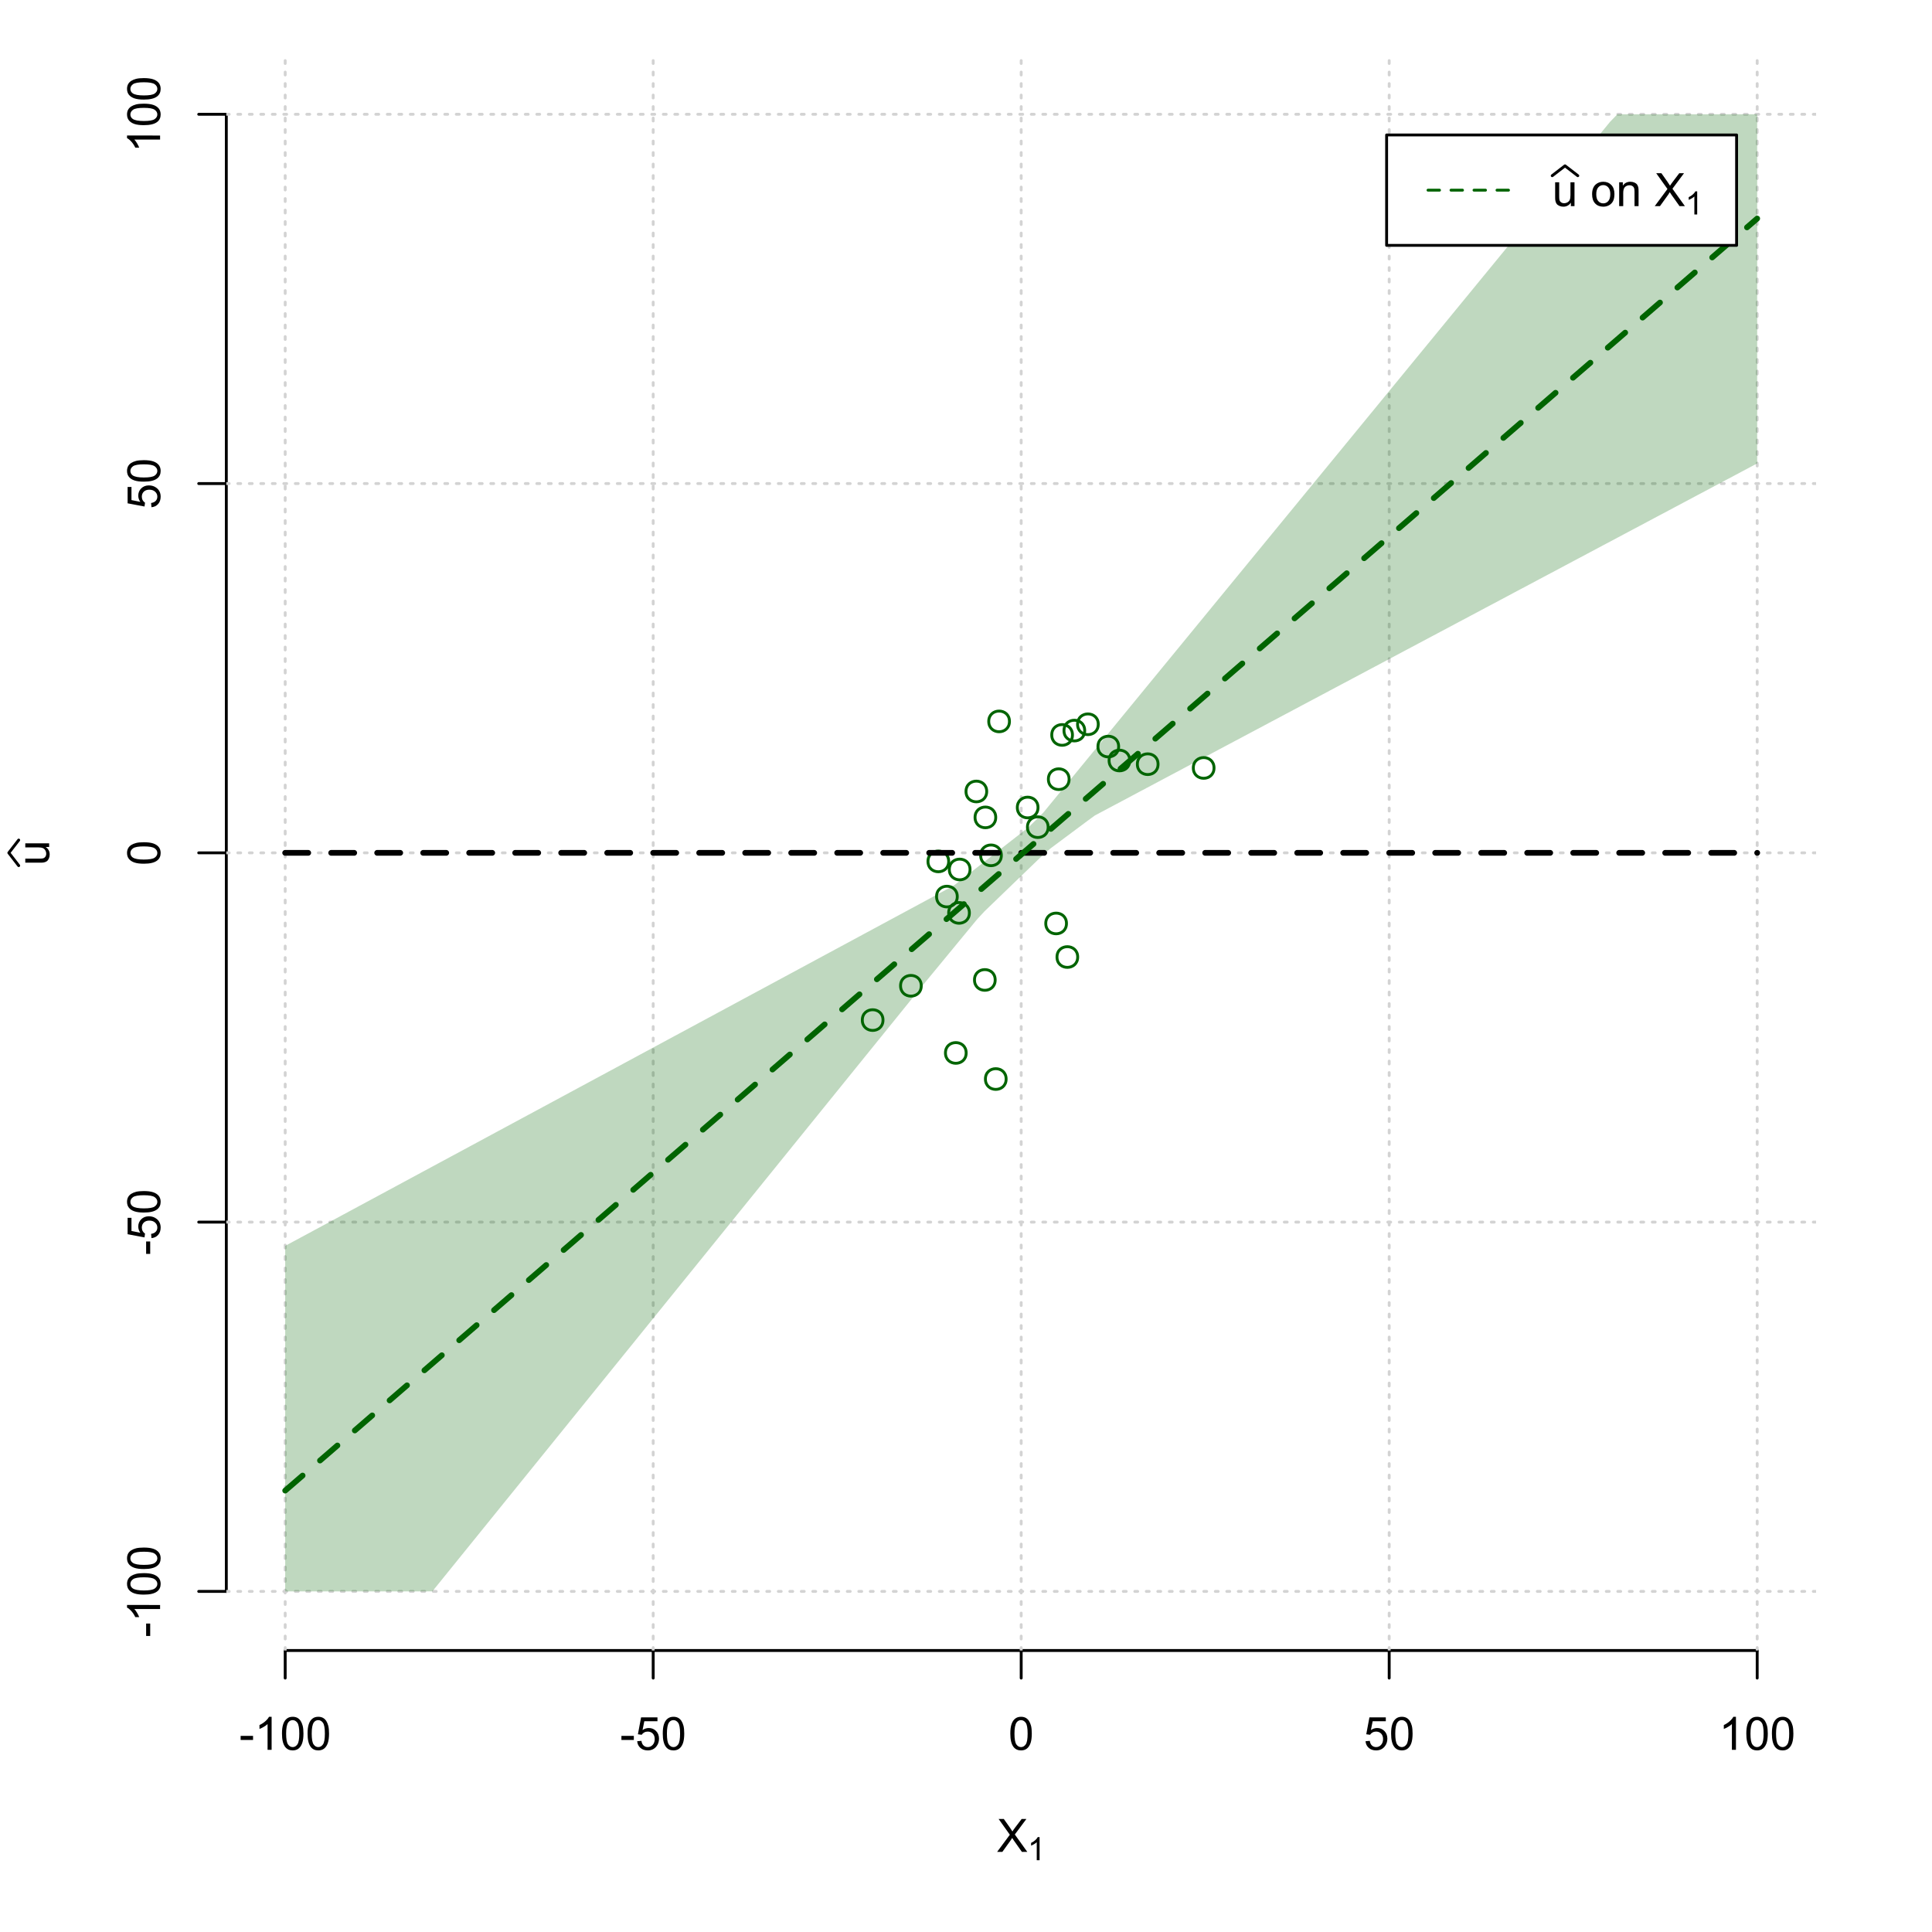 <?xml version="1.0" encoding="UTF-8"?>
<svg xmlns="http://www.w3.org/2000/svg" xmlns:xlink="http://www.w3.org/1999/xlink" width="504pt" height="504pt" viewBox="0 0 504 504" version="1.1">
<defs>
<g>
<symbol overflow="visible" id="glyph0-0">
<path style="stroke:none;" d="M 1.5 0 L 1.5 -7.5 L 7.5 -7.5 L 7.5 0 Z M 1.688 -0.188 L 7.312 -0.188 L 7.312 -7.312 L 1.688 -7.312 Z M 1.688 -0.188 "/>
</symbol>
<symbol overflow="visible" id="glyph0-1">
<path style="stroke:none;" d="M 0.055 0 L 3.375 -4.477 L 0.445 -8.59 L 1.797 -8.59 L 3.359 -6.387 C 3.68 -5.93 3.91 -5.578 4.047 -5.332 C 4.238 -5.645 4.465 -5.969 4.727 -6.312 L 6.457 -8.59 L 7.695 -8.59 L 4.676 -4.539 L 7.93 0 L 6.523 0 L 4.359 -3.062 C 4.238 -3.238 4.113 -3.43 3.984 -3.641 C 3.789 -3.324 3.652 -3.109 3.574 -2.992 L 1.418 0 Z M 0.055 0 "/>
</symbol>
<symbol overflow="visible" id="glyph0-2">
<path style="stroke:none;" d="M 0.383 -2.578 L 0.383 -3.641 L 3.621 -3.641 L 3.621 -2.578 Z M 0.383 -2.578 "/>
</symbol>
<symbol overflow="visible" id="glyph0-3">
<path style="stroke:none;" d="M 4.469 0 L 3.414 0 L 3.414 -6.719 C 3.16 -6.477 2.828 -6.234 2.414 -5.996 C 2 -5.75 1.629 -5.57 1.305 -5.449 L 1.305 -6.469 C 1.895 -6.742 2.41 -7.078 2.852 -7.477 C 3.293 -7.871 3.605 -8.254 3.789 -8.625 L 4.469 -8.625 Z M 4.469 0 "/>
</symbol>
<symbol overflow="visible" id="glyph0-4">
<path style="stroke:none;" d="M 0.5 -4.234 C 0.496 -5.246 0.602 -6.062 0.812 -6.688 C 1.02 -7.305 1.328 -7.785 1.742 -8.121 C 2.148 -8.457 2.668 -8.625 3.297 -8.625 C 3.758 -8.625 4.164 -8.531 4.512 -8.348 C 4.855 -8.16 5.141 -7.891 5.371 -7.543 C 5.594 -7.191 5.773 -6.766 5.906 -6.266 C 6.035 -5.762 6.098 -5.086 6.102 -4.234 C 6.098 -3.227 5.996 -2.414 5.789 -1.797 C 5.578 -1.176 5.266 -0.695 4.859 -0.359 C 4.445 -0.02 3.926 0.145 3.297 0.148 C 2.465 0.145 1.816 -0.148 1.348 -0.742 C 0.781 -1.457 0.496 -2.621 0.5 -4.234 Z M 1.582 -4.234 C 1.582 -2.824 1.746 -1.887 2.074 -1.418 C 2.402 -0.949 2.809 -0.715 3.297 -0.719 C 3.777 -0.715 4.184 -0.949 4.52 -1.422 C 4.848 -1.887 5.016 -2.824 5.016 -4.234 C 5.016 -5.648 4.848 -6.59 4.52 -7.055 C 4.184 -7.516 3.773 -7.746 3.289 -7.75 C 2.801 -7.746 2.414 -7.543 2.125 -7.137 C 1.762 -6.613 1.582 -5.645 1.582 -4.234 Z M 1.582 -4.234 "/>
</symbol>
<symbol overflow="visible" id="glyph0-5">
<path style="stroke:none;" d="M 0.5 -2.25 L 1.605 -2.344 C 1.684 -1.805 1.871 -1.398 2.176 -1.125 C 2.473 -0.852 2.836 -0.715 3.258 -0.719 C 3.766 -0.715 4.195 -0.906 4.547 -1.293 C 4.898 -1.672 5.074 -2.18 5.074 -2.82 C 5.074 -3.414 4.902 -3.891 4.566 -4.242 C 4.227 -4.59 3.785 -4.762 3.242 -4.766 C 2.898 -4.762 2.594 -4.684 2.32 -4.531 C 2.047 -4.375 1.832 -4.176 1.676 -3.93 L 0.688 -4.062 L 1.516 -8.473 L 5.789 -8.473 L 5.789 -7.465 L 2.359 -7.465 L 1.898 -5.156 C 2.414 -5.516 2.953 -5.695 3.523 -5.695 C 4.27 -5.695 4.902 -5.434 5.422 -4.914 C 5.934 -4.395 6.191 -3.727 6.195 -2.914 C 6.191 -2.133 5.965 -1.461 5.516 -0.898 C 4.961 -0.199 4.211 0.145 3.258 0.148 C 2.477 0.145 1.836 -0.07 1.344 -0.508 C 0.844 -0.941 0.562 -1.523 0.5 -2.25 Z M 0.5 -2.25 "/>
</symbol>
<symbol overflow="visible" id="glyph0-6">
<path style="stroke:none;" d="M 4.867 0 L 4.867 -0.914 C 4.379 -0.211 3.723 0.141 2.895 0.141 C 2.527 0.141 2.184 0.07 1.867 -0.07 C 1.547 -0.211 1.309 -0.387 1.156 -0.602 C 1 -0.812 0.895 -1.074 0.832 -1.383 C 0.785 -1.59 0.762 -1.918 0.766 -2.367 L 0.766 -6.223 L 1.82 -6.223 L 1.82 -2.773 C 1.816 -2.219 1.84 -1.848 1.887 -1.656 C 1.949 -1.379 2.09 -1.16 2.309 -1.004 C 2.523 -0.84 2.789 -0.762 3.105 -0.766 C 3.418 -0.762 3.715 -0.844 3.996 -1.008 C 4.273 -1.172 4.469 -1.391 4.586 -1.672 C 4.699 -1.949 4.758 -2.355 4.758 -2.891 L 4.758 -6.223 L 5.812 -6.223 L 5.812 0 Z M 4.867 0 "/>
</symbol>
<symbol overflow="visible" id="glyph0-7">
<path style="stroke:none;" d=""/>
</symbol>
<symbol overflow="visible" id="glyph0-8">
<path style="stroke:none;" d="M 0.398 -3.109 C 0.398 -4.262 0.719 -5.117 1.359 -5.672 C 1.895 -6.133 2.547 -6.363 3.316 -6.363 C 4.172 -6.363 4.871 -6.082 5.414 -5.52 C 5.953 -4.957 6.223 -4.184 6.227 -3.199 C 6.223 -2.398 6.102 -1.766 5.867 -1.309 C 5.625 -0.848 5.277 -0.492 4.82 -0.238 C 4.359 0.016 3.859 0.141 3.316 0.141 C 2.441 0.141 1.734 -0.137 1.203 -0.695 C 0.664 -1.254 0.398 -2.059 0.398 -3.109 Z M 1.484 -3.109 C 1.48 -2.309 1.656 -1.711 2.004 -1.32 C 2.348 -0.922 2.785 -0.727 3.316 -0.727 C 3.84 -0.727 4.273 -0.926 4.621 -1.324 C 4.969 -1.723 5.145 -2.328 5.145 -3.148 C 5.145 -3.914 4.969 -4.496 4.617 -4.895 C 4.266 -5.289 3.832 -5.488 3.316 -5.492 C 2.785 -5.488 2.348 -5.293 2.004 -4.898 C 1.656 -4.5 1.48 -3.902 1.484 -3.109 Z M 1.484 -3.109 "/>
</symbol>
<symbol overflow="visible" id="glyph0-9">
<path style="stroke:none;" d="M 0.789 0 L 0.789 -6.223 L 1.742 -6.223 L 1.742 -5.336 C 2.195 -6.02 2.855 -6.363 3.719 -6.363 C 4.09 -6.363 4.434 -6.293 4.754 -6.16 C 5.066 -6.023 5.305 -5.848 5.461 -5.633 C 5.617 -5.41 5.727 -5.152 5.789 -4.852 C 5.828 -4.656 5.848 -4.312 5.848 -3.828 L 5.848 0 L 4.793 0 L 4.793 -3.785 C 4.793 -4.215 4.75 -4.535 4.668 -4.75 C 4.586 -4.961 4.441 -5.129 4.234 -5.258 C 4.023 -5.383 3.777 -5.449 3.5 -5.449 C 3.047 -5.449 2.66 -5.305 2.332 -5.02 C 2.004 -4.734 1.84 -4.195 1.844 -3.398 L 1.844 0 Z M 0.789 0 "/>
</symbol>
<symbol overflow="visible" id="glyph1-0">
<path style="stroke:none;" d="M 1.051 0 L 1.051 -5.25 L 5.25 -5.25 L 5.25 0 Z M 1.18 -0.133 L 5.117 -0.133 L 5.117 -5.117 L 1.18 -5.117 Z M 1.18 -0.133 "/>
</symbol>
<symbol overflow="visible" id="glyph1-1">
<path style="stroke:none;" d="M 3.129 0 L 2.391 0 L 2.391 -4.703 C 2.211 -4.531 1.977 -4.363 1.691 -4.195 C 1.398 -4.023 1.141 -3.895 0.914 -3.812 L 0.914 -4.527 C 1.328 -4.719 1.688 -4.953 1.996 -5.234 C 2.305 -5.508 2.523 -5.777 2.652 -6.039 L 3.129 -6.039 Z M 3.129 0 "/>
</symbol>
<symbol overflow="visible" id="glyph2-0">
<path style="stroke:none;" d="M 0 -1.5 L -7.5 -1.5 L -7.5 -7.5 L 0 -7.5 Z M -0.188 -1.688 L -0.188 -7.312 L -7.312 -7.312 L -7.312 -1.688 Z M -0.188 -1.688 "/>
</symbol>
<symbol overflow="visible" id="glyph2-1">
<path style="stroke:none;" d="M 0 -4.867 L -0.914 -4.867 C -0.211 -4.379 0.141 -3.723 0.141 -2.895 C 0.141 -2.527 0.07 -2.184 -0.07 -1.867 C -0.211 -1.547 -0.387 -1.309 -0.598 -1.156 C -0.809 -1 -1.07 -0.895 -1.383 -0.832 C -1.59 -0.789 -1.918 -0.766 -2.367 -0.77 L -6.223 -0.77 L -6.223 -1.824 L -2.773 -1.824 C -2.219 -1.82 -1.848 -1.844 -1.656 -1.887 C -1.379 -1.949 -1.16 -2.09 -1.004 -2.309 C -0.84 -2.523 -0.762 -2.789 -0.766 -3.105 C -0.762 -3.418 -0.844 -3.715 -1.008 -3.996 C -1.172 -4.273 -1.391 -4.469 -1.672 -4.586 C -1.945 -4.699 -2.352 -4.758 -2.887 -4.758 L -6.223 -4.758 L -6.223 -5.812 L 0 -5.812 Z M 0 -4.867 "/>
</symbol>
<symbol overflow="visible" id="glyph2-2">
<path style="stroke:none;" d="M -2.578 -0.383 L -3.641 -0.383 L -3.641 -3.621 L -2.578 -3.621 Z M -2.578 -0.383 "/>
</symbol>
<symbol overflow="visible" id="glyph2-3">
<path style="stroke:none;" d="M 0 -4.469 L 0 -3.414 L -6.719 -3.418 C -6.477 -3.16 -6.234 -2.828 -5.996 -2.418 C -5.75 -2.004 -5.57 -1.633 -5.449 -1.309 L -6.469 -1.309 C -6.742 -1.895 -7.078 -2.41 -7.477 -2.852 C -7.871 -3.293 -8.254 -3.605 -8.625 -3.793 L -8.625 -4.473 Z M 0 -4.469 "/>
</symbol>
<symbol overflow="visible" id="glyph2-4">
<path style="stroke:none;" d="M -4.234 -0.5 C -5.246 -0.496 -6.062 -0.602 -6.688 -0.812 C -7.305 -1.02 -7.785 -1.328 -8.121 -1.742 C -8.457 -2.152 -8.625 -2.672 -8.625 -3.301 C -8.625 -3.758 -8.531 -4.164 -8.348 -4.512 C -8.16 -4.859 -7.891 -5.145 -7.543 -5.371 C -7.191 -5.594 -6.766 -5.773 -6.266 -5.906 C -5.762 -6.035 -5.086 -6.098 -4.234 -6.102 C -3.223 -6.098 -2.41 -5.996 -1.793 -5.789 C -1.176 -5.578 -0.695 -5.266 -0.359 -4.859 C -0.02 -4.445 0.145 -3.926 0.148 -3.297 C 0.145 -2.465 -0.148 -1.816 -0.742 -1.348 C -1.457 -0.781 -2.621 -0.496 -4.234 -0.5 Z M -4.234 -1.582 C -2.824 -1.582 -1.887 -1.746 -1.418 -2.074 C -0.949 -2.402 -0.715 -2.809 -0.719 -3.297 C -0.715 -3.777 -0.949 -4.184 -1.422 -4.52 C -1.887 -4.848 -2.824 -5.016 -4.234 -5.016 C -5.648 -5.016 -6.59 -4.848 -7.055 -4.52 C -7.516 -4.188 -7.746 -3.777 -7.75 -3.289 C -7.746 -2.801 -7.543 -2.414 -7.137 -2.129 C -6.613 -1.762 -5.645 -1.582 -4.234 -1.582 Z M -4.234 -1.582 "/>
</symbol>
<symbol overflow="visible" id="glyph2-5">
<path style="stroke:none;" d="M -2.25 -0.5 L -2.344 -1.605 C -1.805 -1.684 -1.398 -1.871 -1.125 -2.176 C -0.852 -2.473 -0.715 -2.836 -0.719 -3.258 C -0.715 -3.766 -0.906 -4.195 -1.293 -4.547 C -1.672 -4.898 -2.18 -5.074 -2.816 -5.074 C -3.414 -5.074 -3.891 -4.902 -4.242 -4.566 C -4.59 -4.227 -4.762 -3.785 -4.766 -3.242 C -4.762 -2.898 -4.684 -2.594 -4.531 -2.32 C -4.375 -2.047 -4.176 -1.832 -3.93 -1.676 L -4.062 -0.688 L -8.473 -1.52 L -8.473 -5.789 L -7.465 -5.789 L -7.465 -2.363 L -5.156 -1.898 C -5.516 -2.414 -5.695 -2.953 -5.695 -3.523 C -5.695 -4.27 -5.434 -4.902 -4.914 -5.422 C -4.395 -5.934 -3.727 -6.191 -2.91 -6.195 C -2.133 -6.191 -1.461 -5.965 -0.895 -5.516 C -0.199 -4.961 0.145 -4.211 0.148 -3.258 C 0.145 -2.477 -0.07 -1.836 -0.508 -1.344 C -0.941 -0.848 -1.523 -0.566 -2.25 -0.5 Z M -2.25 -0.5 "/>
</symbol>
</g>
<clipPath id="clip1">
  <path d="M 74 14.398 L 75 14.398 L 75 430.559 L 74 430.559 Z M 74 14.398 "/>
</clipPath>
<clipPath id="clip2">
  <path d="M 170 14.398 L 171 14.398 L 171 430.559 L 170 430.559 Z M 170 14.398 "/>
</clipPath>
<clipPath id="clip3">
  <path d="M 266 14.398 L 267 14.398 L 267 430.559 L 266 430.559 Z M 266 14.398 "/>
</clipPath>
<clipPath id="clip4">
  <path d="M 362 14.398 L 363 14.398 L 363 430.559 L 362 430.559 Z M 362 14.398 "/>
</clipPath>
<clipPath id="clip5">
  <path d="M 458 14.398 L 459 14.398 L 459 430.559 L 458 430.559 Z M 458 14.398 "/>
</clipPath>
<clipPath id="clip6">
  <path d="M 59.039 414 L 473.758 414 L 473.758 416 L 59.039 416 Z M 59.039 414 "/>
</clipPath>
<clipPath id="clip7">
  <path d="M 59.039 318 L 473.758 318 L 473.758 320 L 59.039 320 Z M 59.039 318 "/>
</clipPath>
<clipPath id="clip8">
  <path d="M 59.039 222 L 473.758 222 L 473.758 223 L 59.039 223 Z M 59.039 222 "/>
</clipPath>
<clipPath id="clip9">
  <path d="M 59.039 125 L 473.758 125 L 473.758 127 L 59.039 127 Z M 59.039 125 "/>
</clipPath>
<clipPath id="clip10">
  <path d="M 59.039 29 L 473.758 29 L 473.758 31 L 59.039 31 Z M 59.039 29 "/>
</clipPath>
</defs>
<g id="surface5886">
<rect x="0" y="0" width="504" height="504" style="fill:rgb(100%,100%,100%);fill-opacity:1;stroke:none;"/>
<g style="fill:rgb(0%,0%,0%);fill-opacity:1;">
  <use xlink:href="#glyph0-1" x="260.062" y="483.102"/>
</g>
<g style="fill:rgb(0%,0%,0%);fill-opacity:1;">
  <use xlink:href="#glyph1-1" x="268.066" y="485.281"/>
</g>
<g style="fill:rgb(0%,0%,0%);fill-opacity:1;">
  <use xlink:href="#glyph2-1" x="12.82" y="225.816"/>
</g>
<path style="fill:none;stroke-width:0.75;stroke-linecap:round;stroke-linejoin:round;stroke:rgb(0%,0%,0%);stroke-opacity:1;stroke-miterlimit:10;" d="M 4.879 225.816 L 2.301 222.48 L 4.879 219.145 "/>
<path style="fill:none;stroke-width:0.75;stroke-linecap:round;stroke-linejoin:round;stroke:rgb(0%,0%,0%);stroke-opacity:1;stroke-miterlimit:10;" d="M 74.398 430.559 L 458.398 430.559 "/>
<path style="fill:none;stroke-width:0.75;stroke-linecap:round;stroke-linejoin:round;stroke:rgb(0%,0%,0%);stroke-opacity:1;stroke-miterlimit:10;" d="M 74.398 430.559 L 74.398 437.762 "/>
<path style="fill:none;stroke-width:0.75;stroke-linecap:round;stroke-linejoin:round;stroke:rgb(0%,0%,0%);stroke-opacity:1;stroke-miterlimit:10;" d="M 170.398 430.559 L 170.398 437.762 "/>
<path style="fill:none;stroke-width:0.75;stroke-linecap:round;stroke-linejoin:round;stroke:rgb(0%,0%,0%);stroke-opacity:1;stroke-miterlimit:10;" d="M 266.398 430.559 L 266.398 437.762 "/>
<path style="fill:none;stroke-width:0.75;stroke-linecap:round;stroke-linejoin:round;stroke:rgb(0%,0%,0%);stroke-opacity:1;stroke-miterlimit:10;" d="M 362.398 430.559 L 362.398 437.762 "/>
<path style="fill:none;stroke-width:0.75;stroke-linecap:round;stroke-linejoin:round;stroke:rgb(0%,0%,0%);stroke-opacity:1;stroke-miterlimit:10;" d="M 458.398 430.559 L 458.398 437.762 "/>
<g style="fill:rgb(0%,0%,0%);fill-opacity:1;">
  <use xlink:href="#glyph0-2" x="62.391" y="456.48"/>
  <use xlink:href="#glyph0-3" x="66.387" y="456.48"/>
  <use xlink:href="#glyph0-4" x="73.061" y="456.48"/>
  <use xlink:href="#glyph0-4" x="79.734" y="456.48"/>
</g>
<g style="fill:rgb(0%,0%,0%);fill-opacity:1;">
  <use xlink:href="#glyph0-2" x="161.727" y="456.48"/>
  <use xlink:href="#glyph0-5" x="165.723" y="456.48"/>
  <use xlink:href="#glyph0-4" x="172.396" y="456.48"/>
</g>
<g style="fill:rgb(0%,0%,0%);fill-opacity:1;">
  <use xlink:href="#glyph0-4" x="263.062" y="456.48"/>
</g>
<g style="fill:rgb(0%,0%,0%);fill-opacity:1;">
  <use xlink:href="#glyph0-5" x="355.727" y="456.48"/>
  <use xlink:href="#glyph0-4" x="362.4" y="456.48"/>
</g>
<g style="fill:rgb(0%,0%,0%);fill-opacity:1;">
  <use xlink:href="#glyph0-3" x="448.387" y="456.48"/>
  <use xlink:href="#glyph0-4" x="455.061" y="456.48"/>
  <use xlink:href="#glyph0-4" x="461.734" y="456.48"/>
</g>
<path style="fill:none;stroke-width:0.75;stroke-linecap:round;stroke-linejoin:round;stroke:rgb(0%,0%,0%);stroke-opacity:1;stroke-miterlimit:10;" d="M 59.039 415.148 L 59.039 29.812 "/>
<path style="fill:none;stroke-width:0.75;stroke-linecap:round;stroke-linejoin:round;stroke:rgb(0%,0%,0%);stroke-opacity:1;stroke-miterlimit:10;" d="M 59.039 415.148 L 51.84 415.148 "/>
<path style="fill:none;stroke-width:0.75;stroke-linecap:round;stroke-linejoin:round;stroke:rgb(0%,0%,0%);stroke-opacity:1;stroke-miterlimit:10;" d="M 59.039 318.812 L 51.84 318.812 "/>
<path style="fill:none;stroke-width:0.75;stroke-linecap:round;stroke-linejoin:round;stroke:rgb(0%,0%,0%);stroke-opacity:1;stroke-miterlimit:10;" d="M 59.039 222.48 L 51.84 222.48 "/>
<path style="fill:none;stroke-width:0.75;stroke-linecap:round;stroke-linejoin:round;stroke:rgb(0%,0%,0%);stroke-opacity:1;stroke-miterlimit:10;" d="M 59.039 126.148 L 51.84 126.148 "/>
<path style="fill:none;stroke-width:0.75;stroke-linecap:round;stroke-linejoin:round;stroke:rgb(0%,0%,0%);stroke-opacity:1;stroke-miterlimit:10;" d="M 59.039 29.812 L 51.84 29.812 "/>
<g style="fill:rgb(0%,0%,0%);fill-opacity:1;">
  <use xlink:href="#glyph2-2" x="41.762" y="427.156"/>
  <use xlink:href="#glyph2-3" x="41.762" y="423.16"/>
  <use xlink:href="#glyph2-4" x="41.762" y="416.486"/>
  <use xlink:href="#glyph2-4" x="41.762" y="409.812"/>
</g>
<g style="fill:rgb(0%,0%,0%);fill-opacity:1;">
  <use xlink:href="#glyph2-2" x="41.762" y="327.484"/>
  <use xlink:href="#glyph2-5" x="41.762" y="323.488"/>
  <use xlink:href="#glyph2-4" x="41.762" y="316.814"/>
</g>
<g style="fill:rgb(0%,0%,0%);fill-opacity:1;">
  <use xlink:href="#glyph2-4" x="41.762" y="225.816"/>
</g>
<g style="fill:rgb(0%,0%,0%);fill-opacity:1;">
  <use xlink:href="#glyph2-5" x="41.762" y="132.82"/>
  <use xlink:href="#glyph2-4" x="41.762" y="126.146"/>
</g>
<g style="fill:rgb(0%,0%,0%);fill-opacity:1;">
  <use xlink:href="#glyph2-3" x="41.762" y="39.824"/>
  <use xlink:href="#glyph2-4" x="41.762" y="33.15"/>
  <use xlink:href="#glyph2-4" x="41.762" y="26.477"/>
</g>
<g clip-path="url(#clip1)" clip-rule="nonzero">
<path style="fill:none;stroke-width:0.75;stroke-linecap:round;stroke-linejoin:round;stroke:rgb(82.745%,82.745%,82.745%);stroke-opacity:1;stroke-dasharray:0.75,2.25;stroke-miterlimit:10;" d="M 74.398 430.559 L 74.398 14.398 "/>
</g>
<g clip-path="url(#clip2)" clip-rule="nonzero">
<path style="fill:none;stroke-width:0.75;stroke-linecap:round;stroke-linejoin:round;stroke:rgb(82.745%,82.745%,82.745%);stroke-opacity:1;stroke-dasharray:0.75,2.25;stroke-miterlimit:10;" d="M 170.398 430.559 L 170.398 14.398 "/>
</g>
<g clip-path="url(#clip3)" clip-rule="nonzero">
<path style="fill:none;stroke-width:0.75;stroke-linecap:round;stroke-linejoin:round;stroke:rgb(82.745%,82.745%,82.745%);stroke-opacity:1;stroke-dasharray:0.75,2.25;stroke-miterlimit:10;" d="M 266.398 430.559 L 266.398 14.398 "/>
</g>
<g clip-path="url(#clip4)" clip-rule="nonzero">
<path style="fill:none;stroke-width:0.75;stroke-linecap:round;stroke-linejoin:round;stroke:rgb(82.745%,82.745%,82.745%);stroke-opacity:1;stroke-dasharray:0.75,2.25;stroke-miterlimit:10;" d="M 362.398 430.559 L 362.398 14.398 "/>
</g>
<g clip-path="url(#clip5)" clip-rule="nonzero">
<path style="fill:none;stroke-width:0.75;stroke-linecap:round;stroke-linejoin:round;stroke:rgb(82.745%,82.745%,82.745%);stroke-opacity:1;stroke-dasharray:0.75,2.25;stroke-miterlimit:10;" d="M 458.398 430.559 L 458.398 14.398 "/>
</g>
<g clip-path="url(#clip6)" clip-rule="nonzero">
<path style="fill:none;stroke-width:0.75;stroke-linecap:round;stroke-linejoin:round;stroke:rgb(82.745%,82.745%,82.745%);stroke-opacity:1;stroke-dasharray:0.75,2.25;stroke-miterlimit:10;" d="M 59.039 415.148 L 473.762 415.148 "/>
</g>
<g clip-path="url(#clip7)" clip-rule="nonzero">
<path style="fill:none;stroke-width:0.75;stroke-linecap:round;stroke-linejoin:round;stroke:rgb(82.745%,82.745%,82.745%);stroke-opacity:1;stroke-dasharray:0.75,2.25;stroke-miterlimit:10;" d="M 59.039 318.812 L 473.762 318.812 "/>
</g>
<g clip-path="url(#clip8)" clip-rule="nonzero">
<path style="fill:none;stroke-width:0.75;stroke-linecap:round;stroke-linejoin:round;stroke:rgb(82.745%,82.745%,82.745%);stroke-opacity:1;stroke-dasharray:0.75,2.25;stroke-miterlimit:10;" d="M 59.039 222.48 L 473.762 222.48 "/>
</g>
<g clip-path="url(#clip9)" clip-rule="nonzero">
<path style="fill:none;stroke-width:0.75;stroke-linecap:round;stroke-linejoin:round;stroke:rgb(82.745%,82.745%,82.745%);stroke-opacity:1;stroke-dasharray:0.75,2.25;stroke-miterlimit:10;" d="M 59.039 126.148 L 473.762 126.148 "/>
</g>
<g clip-path="url(#clip10)" clip-rule="nonzero">
<path style="fill:none;stroke-width:0.75;stroke-linecap:round;stroke-linejoin:round;stroke:rgb(82.745%,82.745%,82.745%);stroke-opacity:1;stroke-dasharray:0.75,2.25;stroke-miterlimit:10;" d="M 59.039 29.812 L 473.762 29.812 "/>
</g>
<path style=" stroke:none;fill-rule:nonzero;fill:rgb(0%,39.216%,0%);fill-opacity:0.251;" d="M 74.398 415.148 L 74.398 325.008 L 76.32 323.977 L 78.238 322.945 L 80.16 321.91 L 82.078 320.875 L 85.922 318.805 L 87.84 317.77 L 89.762 316.734 L 91.68 315.699 L 93.602 314.664 L 95.52 313.629 L 97.441 312.598 L 99.359 311.562 L 101.281 310.527 L 103.199 309.492 L 105.121 308.457 L 107.039 307.422 L 108.961 306.387 L 110.879 305.352 L 112.801 304.316 L 114.719 303.281 L 116.641 302.246 L 118.559 301.215 L 120.48 300.18 L 122.398 299.145 L 124.32 298.109 L 126.238 297.074 L 128.16 296.039 L 130.078 295.004 L 133.922 292.934 L 135.84 291.898 L 137.762 290.867 L 139.68 289.832 L 141.602 288.797 L 143.52 287.762 L 145.441 286.727 L 147.359 285.691 L 149.281 284.656 L 151.199 283.621 L 153.121 282.586 L 155.039 281.551 L 156.961 280.516 L 158.879 279.484 L 160.801 278.449 L 162.719 277.414 L 164.641 276.379 L 166.559 275.344 L 168.48 274.309 L 170.398 273.273 L 172.32 272.238 L 174.238 271.203 L 176.16 270.168 L 178.078 269.137 L 181.922 267.066 L 183.84 266.031 L 185.762 264.996 L 187.68 263.961 L 189.602 262.926 L 191.52 261.891 L 193.441 260.855 L 195.359 259.82 L 197.281 258.785 L 199.199 257.754 L 201.121 256.719 L 203.039 255.684 L 204.961 254.648 L 206.879 253.613 L 208.801 252.578 L 210.719 251.543 L 212.641 250.508 L 214.559 249.473 L 216.48 248.438 L 218.398 247.406 L 220.32 246.371 L 222.238 245.336 L 224.16 244.301 L 226.078 243.266 L 229.922 241.195 L 231.84 240.16 L 233.762 239.125 L 235.68 238.09 L 237.602 237.055 L 239.52 236.023 L 241.441 234.988 L 243.359 233.953 L 245.281 232.918 L 247.199 231.883 L 249.121 230.793 L 251.039 229.297 L 252.961 227.797 L 254.879 226.297 L 256.801 224.797 L 258.719 223.297 L 260.641 221.797 L 262.559 220.297 L 264.48 218.801 L 266.398 217.301 L 268.32 215.801 L 270.238 213.918 L 272.16 212 L 274.078 209.66 L 277.922 204.98 L 279.84 202.641 L 281.762 200.297 L 283.68 197.957 L 285.602 195.617 L 287.52 193.277 L 289.441 190.938 L 291.359 188.598 L 293.281 186.258 L 295.199 183.918 L 297.121 181.578 L 299.039 179.234 L 300.961 176.895 L 302.879 174.555 L 304.801 172.215 L 306.719 169.875 L 308.641 167.535 L 310.559 165.195 L 312.48 162.855 L 314.398 160.516 L 316.32 158.172 L 318.238 155.832 L 320.16 153.492 L 322.078 151.152 L 325.922 146.473 L 327.84 144.133 L 329.762 141.793 L 331.68 139.453 L 333.602 137.109 L 335.52 134.77 L 337.441 132.43 L 339.359 130.09 L 341.281 127.75 L 343.199 125.41 L 345.121 123.07 L 347.039 120.73 L 348.961 118.391 L 350.879 116.047 L 352.801 113.707 L 354.719 111.367 L 356.641 109.027 L 358.559 106.688 L 360.48 104.348 L 362.398 102.008 L 364.32 99.668 L 366.238 97.328 L 368.16 94.984 L 370.078 92.645 L 373.922 87.965 L 375.84 85.625 L 377.762 83.285 L 379.68 80.945 L 381.602 78.605 L 383.52 76.266 L 385.441 73.922 L 387.359 71.582 L 389.281 69.242 L 391.199 66.902 L 393.121 64.562 L 395.039 62.223 L 396.961 59.883 L 398.879 57.543 L 400.801 55.203 L 402.719 52.859 L 404.641 50.52 L 406.559 48.18 L 408.48 45.84 L 410.398 43.5 L 412.32 41.16 L 414.238 38.82 L 416.16 36.48 L 418.078 34.141 L 420 31.797 L 421.922 29.812 L 458.398 29.812 L 458.398 120.887 L 456.48 121.91 L 454.559 122.93 L 452.641 123.949 L 450.719 124.969 L 448.801 125.992 L 446.879 127.012 L 444.961 128.031 L 443.039 129.051 L 441.121 130.074 L 439.199 131.094 L 437.281 132.113 L 435.359 133.137 L 433.441 134.156 L 431.52 135.176 L 429.602 136.195 L 427.68 137.219 L 425.762 138.238 L 423.84 139.258 L 421.922 140.277 L 420 141.301 L 418.078 142.32 L 416.16 143.34 L 414.238 144.363 L 412.32 145.383 L 410.398 146.402 L 408.48 147.422 L 406.559 148.445 L 404.641 149.465 L 402.719 150.484 L 400.801 151.504 L 398.879 152.527 L 396.961 153.547 L 395.039 154.566 L 393.121 155.59 L 391.199 156.609 L 389.281 157.629 L 387.359 158.648 L 385.441 159.672 L 383.52 160.691 L 381.602 161.711 L 379.68 162.734 L 377.762 163.754 L 375.84 164.773 L 373.922 165.793 L 372 166.816 L 370.078 167.836 L 368.16 168.855 L 366.238 169.875 L 364.32 170.898 L 362.398 171.918 L 360.48 172.938 L 358.559 173.961 L 356.641 174.98 L 354.719 176 L 352.801 177.02 L 350.879 178.043 L 348.961 179.062 L 347.039 180.082 L 345.121 181.102 L 343.199 182.125 L 341.281 183.145 L 339.359 184.164 L 337.441 185.188 L 335.52 186.207 L 333.602 187.227 L 331.68 188.246 L 329.762 189.27 L 327.84 190.289 L 325.922 191.309 L 324 192.328 L 322.078 193.352 L 320.16 194.371 L 318.238 195.391 L 316.32 196.414 L 314.398 197.434 L 312.48 198.453 L 310.559 199.473 L 308.641 200.496 L 306.719 201.516 L 304.801 202.535 L 302.879 203.555 L 300.961 204.578 L 299.039 205.598 L 297.121 206.617 L 295.199 207.641 L 293.281 208.66 L 291.359 209.68 L 289.441 210.699 L 287.52 211.723 L 285.602 212.742 L 283.68 214.148 L 281.762 215.578 L 279.84 217.008 L 277.922 218.438 L 276 219.871 L 274.078 221.301 L 272.16 222.957 L 270.238 224.809 L 268.32 226.66 L 266.398 228.512 L 264.48 230.359 L 262.559 232.211 L 260.641 234.062 L 258.719 235.914 L 256.801 237.766 L 254.879 239.84 L 252.961 242.172 L 251.039 244.5 L 249.121 246.832 L 247.199 249.164 L 245.281 251.496 L 243.359 253.824 L 241.441 256.156 L 239.52 258.512 L 237.602 260.887 L 235.68 263.258 L 233.762 265.633 L 231.84 268.004 L 229.922 270.379 L 228 272.75 L 226.078 275.125 L 224.16 277.496 L 222.238 279.871 L 220.32 282.242 L 218.398 284.617 L 216.48 286.988 L 214.559 289.359 L 212.641 291.734 L 210.719 294.105 L 208.801 296.48 L 206.879 298.852 L 204.961 301.227 L 203.039 303.598 L 201.121 305.973 L 199.199 308.344 L 197.281 310.719 L 195.359 313.09 L 193.441 315.465 L 191.52 317.836 L 189.602 320.207 L 187.68 322.582 L 185.762 324.953 L 183.84 327.328 L 181.922 329.699 L 180 332.074 L 178.078 334.445 L 176.16 336.82 L 174.238 339.191 L 172.32 341.566 L 170.398 343.938 L 168.48 346.312 L 166.559 348.684 L 164.641 351.059 L 162.719 353.43 L 160.801 355.801 L 158.879 358.176 L 156.961 360.547 L 155.039 362.922 L 153.121 365.293 L 151.199 367.668 L 149.281 370.039 L 147.359 372.414 L 145.441 374.785 L 143.52 377.16 L 141.602 379.531 L 139.68 381.906 L 137.762 384.277 L 135.84 386.648 L 133.922 389.023 L 132 391.395 L 130.078 393.77 L 128.16 396.141 L 126.238 398.516 L 124.32 400.887 L 122.398 403.262 L 120.48 405.633 L 118.559 408.008 L 116.641 410.379 L 114.719 412.754 L 112.801 415.125 L 110.879 415.148 Z M 74.398 415.148 "/>
<path style="fill:none;stroke-width:0.75;stroke-linecap:round;stroke-linejoin:round;stroke:rgb(0%,39.216%,0%);stroke-opacity:1;stroke-miterlimit:10;" d="M 240.332 257.16 C 240.332 260.762 234.93 260.762 234.93 257.16 C 234.93 253.559 240.332 253.559 240.332 257.16 "/>
<path style="fill:none;stroke-width:0.75;stroke-linecap:round;stroke-linejoin:round;stroke:rgb(0%,39.216%,0%);stroke-opacity:1;stroke-miterlimit:10;" d="M 259.758 213.23 C 259.758 216.832 254.359 216.832 254.359 213.23 C 254.359 209.633 259.758 209.633 259.758 213.23 "/>
<path style="fill:none;stroke-width:0.75;stroke-linecap:round;stroke-linejoin:round;stroke:rgb(0%,39.216%,0%);stroke-opacity:1;stroke-miterlimit:10;" d="M 316.703 200.332 C 316.703 203.934 311.301 203.934 311.301 200.332 C 311.301 196.73 316.703 196.73 316.703 200.332 "/>
<path style="fill:none;stroke-width:0.75;stroke-linecap:round;stroke-linejoin:round;stroke:rgb(0%,39.216%,0%);stroke-opacity:1;stroke-miterlimit:10;" d="M 247.484 224.715 C 247.484 228.312 242.082 228.312 242.082 224.715 C 242.082 221.113 247.484 221.113 247.484 224.715 "/>
<path style="fill:none;stroke-width:0.75;stroke-linecap:round;stroke-linejoin:round;stroke:rgb(0%,39.216%,0%);stroke-opacity:1;stroke-miterlimit:10;" d="M 252.043 274.68 C 252.043 278.281 246.641 278.281 246.641 274.68 C 246.641 271.082 252.043 271.082 252.043 274.68 "/>
<path style="fill:none;stroke-width:0.75;stroke-linecap:round;stroke-linejoin:round;stroke:rgb(0%,39.216%,0%);stroke-opacity:1;stroke-miterlimit:10;" d="M 257.402 206.473 C 257.402 210.07 252 210.07 252 206.473 C 252 202.871 257.402 202.871 257.402 206.473 "/>
<path style="fill:none;stroke-width:0.75;stroke-linecap:round;stroke-linejoin:round;stroke:rgb(0%,39.216%,0%);stroke-opacity:1;stroke-miterlimit:10;" d="M 278.211 240.898 C 278.211 244.5 272.809 244.5 272.809 240.898 C 272.809 237.301 278.211 237.301 278.211 240.898 "/>
<path style="fill:none;stroke-width:0.75;stroke-linecap:round;stroke-linejoin:round;stroke:rgb(0%,39.216%,0%);stroke-opacity:1;stroke-miterlimit:10;" d="M 253.051 226.82 C 253.051 230.422 247.648 230.422 247.648 226.82 C 247.648 223.219 253.051 223.219 253.051 226.82 "/>
<path style="fill:none;stroke-width:0.75;stroke-linecap:round;stroke-linejoin:round;stroke:rgb(0%,39.216%,0%);stroke-opacity:1;stroke-miterlimit:10;" d="M 263.336 188.191 C 263.336 191.793 257.934 191.793 257.934 188.191 C 257.934 184.594 263.336 184.594 263.336 188.191 "/>
<path style="fill:none;stroke-width:0.75;stroke-linecap:round;stroke-linejoin:round;stroke:rgb(0%,39.216%,0%);stroke-opacity:1;stroke-miterlimit:10;" d="M 279.773 191.723 C 279.773 195.324 274.371 195.324 274.371 191.723 C 274.371 188.121 279.773 188.121 279.773 191.723 "/>
<path style="fill:none;stroke-width:0.75;stroke-linecap:round;stroke-linejoin:round;stroke:rgb(0%,39.216%,0%);stroke-opacity:1;stroke-miterlimit:10;" d="M 294.727 198.391 C 294.727 201.992 289.328 201.992 289.328 198.391 C 289.328 194.793 294.727 194.793 294.727 198.391 "/>
<path style="fill:none;stroke-width:0.75;stroke-linecap:round;stroke-linejoin:round;stroke:rgb(0%,39.216%,0%);stroke-opacity:1;stroke-miterlimit:10;" d="M 261.219 223.133 C 261.219 226.73 255.82 226.73 255.82 223.133 C 255.82 219.531 261.219 219.531 261.219 223.133 "/>
<path style="fill:none;stroke-width:0.75;stroke-linecap:round;stroke-linejoin:round;stroke:rgb(0%,39.216%,0%);stroke-opacity:1;stroke-miterlimit:10;" d="M 230.348 266.109 C 230.348 269.711 224.949 269.711 224.949 266.109 C 224.949 262.508 230.348 262.508 230.348 266.109 "/>
<path style="fill:none;stroke-width:0.75;stroke-linecap:round;stroke-linejoin:round;stroke:rgb(0%,39.216%,0%);stroke-opacity:1;stroke-miterlimit:10;" d="M 302.102 199.355 C 302.102 202.957 296.703 202.957 296.703 199.355 C 296.703 195.754 302.102 195.754 302.102 199.355 "/>
<path style="fill:none;stroke-width:0.75;stroke-linecap:round;stroke-linejoin:round;stroke:rgb(0%,39.216%,0%);stroke-opacity:1;stroke-miterlimit:10;" d="M 291.82 194.758 C 291.82 198.355 286.422 198.355 286.422 194.758 C 286.422 191.156 291.82 191.156 291.82 194.758 "/>
<path style="fill:none;stroke-width:0.75;stroke-linecap:round;stroke-linejoin:round;stroke:rgb(0%,39.216%,0%);stroke-opacity:1;stroke-miterlimit:10;" d="M 270.785 210.652 C 270.785 214.254 265.387 214.254 265.387 210.652 C 265.387 207.055 270.785 207.055 270.785 210.652 "/>
<path style="fill:none;stroke-width:0.75;stroke-linecap:round;stroke-linejoin:round;stroke:rgb(0%,39.216%,0%);stroke-opacity:1;stroke-miterlimit:10;" d="M 252.883 238.148 C 252.883 241.746 247.48 241.746 247.48 238.148 C 247.48 234.547 252.883 234.547 252.883 238.148 "/>
<path style="fill:none;stroke-width:0.75;stroke-linecap:round;stroke-linejoin:round;stroke:rgb(0%,39.216%,0%);stroke-opacity:1;stroke-miterlimit:10;" d="M 262.469 281.488 C 262.469 285.09 257.066 285.09 257.066 281.488 C 257.066 277.887 262.469 277.887 262.469 281.488 "/>
<path style="fill:none;stroke-width:0.75;stroke-linecap:round;stroke-linejoin:round;stroke:rgb(0%,39.216%,0%);stroke-opacity:1;stroke-miterlimit:10;" d="M 273.43 215.777 C 273.43 219.379 268.031 219.379 268.031 215.777 C 268.031 212.18 273.43 212.18 273.43 215.777 "/>
<path style="fill:none;stroke-width:0.75;stroke-linecap:round;stroke-linejoin:round;stroke:rgb(0%,39.216%,0%);stroke-opacity:1;stroke-miterlimit:10;" d="M 259.613 255.637 C 259.613 259.238 254.215 259.238 254.215 255.637 C 254.215 252.039 259.613 252.039 259.613 255.637 "/>
<path style="fill:none;stroke-width:0.75;stroke-linecap:round;stroke-linejoin:round;stroke:rgb(0%,39.216%,0%);stroke-opacity:1;stroke-miterlimit:10;" d="M 286.504 188.941 C 286.504 192.543 281.105 192.543 281.105 188.941 C 281.105 185.344 286.504 185.344 286.504 188.941 "/>
<path style="fill:none;stroke-width:0.75;stroke-linecap:round;stroke-linejoin:round;stroke:rgb(0%,39.216%,0%);stroke-opacity:1;stroke-miterlimit:10;" d="M 281.137 249.66 C 281.137 253.258 275.738 253.258 275.738 249.66 C 275.738 246.059 281.137 246.059 281.137 249.66 "/>
<path style="fill:none;stroke-width:0.75;stroke-linecap:round;stroke-linejoin:round;stroke:rgb(0%,39.216%,0%);stroke-opacity:1;stroke-miterlimit:10;" d="M 249.723 233.891 C 249.723 237.488 244.32 237.488 244.32 233.891 C 244.32 230.289 249.723 230.289 249.723 233.891 "/>
<path style="fill:none;stroke-width:0.75;stroke-linecap:round;stroke-linejoin:round;stroke:rgb(0%,39.216%,0%);stroke-opacity:1;stroke-miterlimit:10;" d="M 278.895 203.266 C 278.895 206.863 273.492 206.863 273.492 203.266 C 273.492 199.664 278.895 199.664 278.895 203.266 "/>
<path style="fill:none;stroke-width:0.75;stroke-linecap:round;stroke-linejoin:round;stroke:rgb(0%,39.216%,0%);stroke-opacity:1;stroke-miterlimit:10;" d="M 282.965 190.59 C 282.965 194.188 277.562 194.188 277.562 190.59 C 277.562 186.988 282.965 186.988 282.965 190.59 "/>
<path style="fill:none;stroke-width:1.5;stroke-linecap:round;stroke-linejoin:round;stroke:rgb(0%,0%,0%);stroke-opacity:1;stroke-dasharray:6,6;stroke-miterlimit:10;" d="M 74.398 222.48 L 458.398 222.48 "/>
<path style="fill:none;stroke-width:1.5;stroke-linecap:round;stroke-linejoin:round;stroke:rgb(0%,39.216%,0%);stroke-opacity:1;stroke-dasharray:6,6;stroke-miterlimit:10;" d="M 74.398 388.852 L 76.32 387.195 L 78.238 385.535 L 80.16 383.875 L 82.078 382.215 L 84 380.559 L 85.922 378.898 L 87.84 377.238 L 89.762 375.578 L 91.68 373.922 L 93.602 372.262 L 95.52 370.602 L 97.441 368.941 L 99.359 367.285 L 101.281 365.625 L 103.199 363.965 L 105.121 362.305 L 107.039 360.648 L 108.961 358.988 L 110.879 357.328 L 112.801 355.668 L 114.719 354.012 L 116.641 352.352 L 118.559 350.691 L 120.48 349.031 L 122.398 347.375 L 124.32 345.715 L 126.238 344.055 L 128.16 342.395 L 130.078 340.738 L 133.922 337.418 L 135.84 335.758 L 137.762 334.098 L 139.68 332.441 L 141.602 330.781 L 143.52 329.121 L 145.441 327.461 L 147.359 325.805 L 149.281 324.145 L 151.199 322.484 L 153.121 320.824 L 155.039 319.168 L 156.961 317.508 L 158.879 315.848 L 160.801 314.188 L 162.719 312.531 L 164.641 310.871 L 166.559 309.211 L 168.48 307.551 L 170.398 305.895 L 172.32 304.234 L 174.238 302.574 L 176.16 300.914 L 178.078 299.258 L 181.922 295.938 L 183.84 294.277 L 185.762 292.621 L 187.68 290.961 L 189.602 289.301 L 191.52 287.641 L 193.441 285.984 L 195.359 284.324 L 197.281 282.664 L 199.199 281.004 L 201.121 279.348 L 203.039 277.688 L 204.961 276.027 L 206.879 274.367 L 208.801 272.711 L 210.719 271.051 L 212.641 269.391 L 214.559 267.73 L 216.48 266.074 L 218.398 264.414 L 220.32 262.754 L 222.238 261.094 L 224.16 259.438 L 226.078 257.777 L 229.922 254.457 L 231.84 252.801 L 233.762 251.141 L 235.68 249.48 L 237.602 247.82 L 239.52 246.16 L 241.441 244.504 L 243.359 242.844 L 245.281 241.184 L 247.199 239.523 L 249.121 237.867 L 251.039 236.207 L 252.961 234.547 L 254.879 232.887 L 256.801 231.23 L 258.719 229.57 L 260.641 227.91 L 262.559 226.25 L 264.48 224.594 L 266.398 222.934 L 268.32 221.273 L 270.238 219.613 L 272.16 217.957 L 274.078 216.297 L 277.922 212.977 L 279.84 211.32 L 281.762 209.66 L 283.68 208 L 285.602 206.34 L 287.52 204.684 L 289.441 203.023 L 291.359 201.363 L 293.281 199.703 L 295.199 198.047 L 297.121 196.387 L 299.039 194.727 L 300.961 193.066 L 302.879 191.41 L 304.801 189.75 L 306.719 188.09 L 308.641 186.43 L 310.559 184.773 L 312.48 183.113 L 314.398 181.453 L 316.32 179.793 L 318.238 178.137 L 320.16 176.477 L 322.078 174.816 L 324 173.156 L 325.922 171.5 L 327.84 169.84 L 329.762 168.18 L 331.68 166.52 L 333.602 164.863 L 335.52 163.203 L 337.441 161.543 L 339.359 159.883 L 341.281 158.223 L 343.199 156.566 L 345.121 154.906 L 347.039 153.246 L 348.961 151.586 L 350.879 149.93 L 352.801 148.27 L 354.719 146.609 L 356.641 144.949 L 358.559 143.293 L 360.48 141.633 L 362.398 139.973 L 364.32 138.312 L 366.238 136.656 L 368.16 134.996 L 370.078 133.336 L 372 131.676 L 373.922 130.02 L 375.84 128.359 L 377.762 126.699 L 379.68 125.039 L 381.602 123.383 L 383.52 121.723 L 385.441 120.062 L 387.359 118.402 L 389.281 116.746 L 391.199 115.086 L 393.121 113.426 L 395.039 111.766 L 396.961 110.109 L 398.879 108.449 L 400.801 106.789 L 402.719 105.129 L 404.641 103.473 L 406.559 101.812 L 408.48 100.152 L 410.398 98.492 L 412.32 96.836 L 414.238 95.176 L 416.16 93.516 L 418.078 91.855 L 420 90.199 L 421.922 88.539 L 423.84 86.879 L 425.762 85.219 L 427.68 83.562 L 429.602 81.902 L 431.52 80.242 L 433.441 78.582 L 435.359 76.926 L 437.281 75.266 L 439.199 73.605 L 441.121 71.945 L 443.039 70.285 L 444.961 68.629 L 446.879 66.969 L 448.801 65.309 L 450.719 63.648 L 452.641 61.992 L 454.559 60.332 L 456.48 58.672 L 458.398 57.012 "/>
<path style="fill-rule:nonzero;fill:rgb(100%,100%,100%);fill-opacity:1;stroke-width:0.75;stroke-linecap:round;stroke-linejoin:round;stroke:rgb(0%,0%,0%);stroke-opacity:1;stroke-miterlimit:10;" d="M 361.727 35.207 L 453.027 35.207 L 453.027 64.008 L 361.727 64.008 Z M 361.727 35.207 "/>
<path style="fill:none;stroke-width:0.75;stroke-linecap:round;stroke-linejoin:round;stroke:rgb(0%,39.216%,0%);stroke-opacity:1;stroke-dasharray:3,3;stroke-miterlimit:10;" d="M 372.523 49.609 L 394.125 49.609 "/>
<g style="fill:rgb(0%,0%,0%);fill-opacity:1;">
  <use xlink:href="#glyph0-6" x="404.926" y="53.777"/>
</g>
<path style="fill:none;stroke-width:0.75;stroke-linecap:round;stroke-linejoin:round;stroke:rgb(0%,0%,0%);stroke-opacity:1;stroke-miterlimit:10;" d="M 404.926 45.836 L 408.262 43.262 L 411.598 45.836 "/>
<g style="fill:rgb(0%,0%,0%);fill-opacity:1;">
  <use xlink:href="#glyph0-7" x="411.598" y="53.777"/>
  <use xlink:href="#glyph0-8" x="414.932" y="53.777"/>
  <use xlink:href="#glyph0-9" x="421.605" y="53.777"/>
  <use xlink:href="#glyph0-7" x="428.279" y="53.777"/>
</g>
<g style="fill:rgb(0%,0%,0%);fill-opacity:1;">
  <use xlink:href="#glyph0-1" x="431.613" y="53.777"/>
</g>
<g style="fill:rgb(0%,0%,0%);fill-opacity:1;">
  <use xlink:href="#glyph1-1" x="439.617" y="55.957"/>
</g>
<g style="fill:rgb(0%,0%,0%);fill-opacity:1;">
  <use xlink:href="#glyph0-7" x="444.289" y="53.777"/>
</g>
</g>
</svg>
